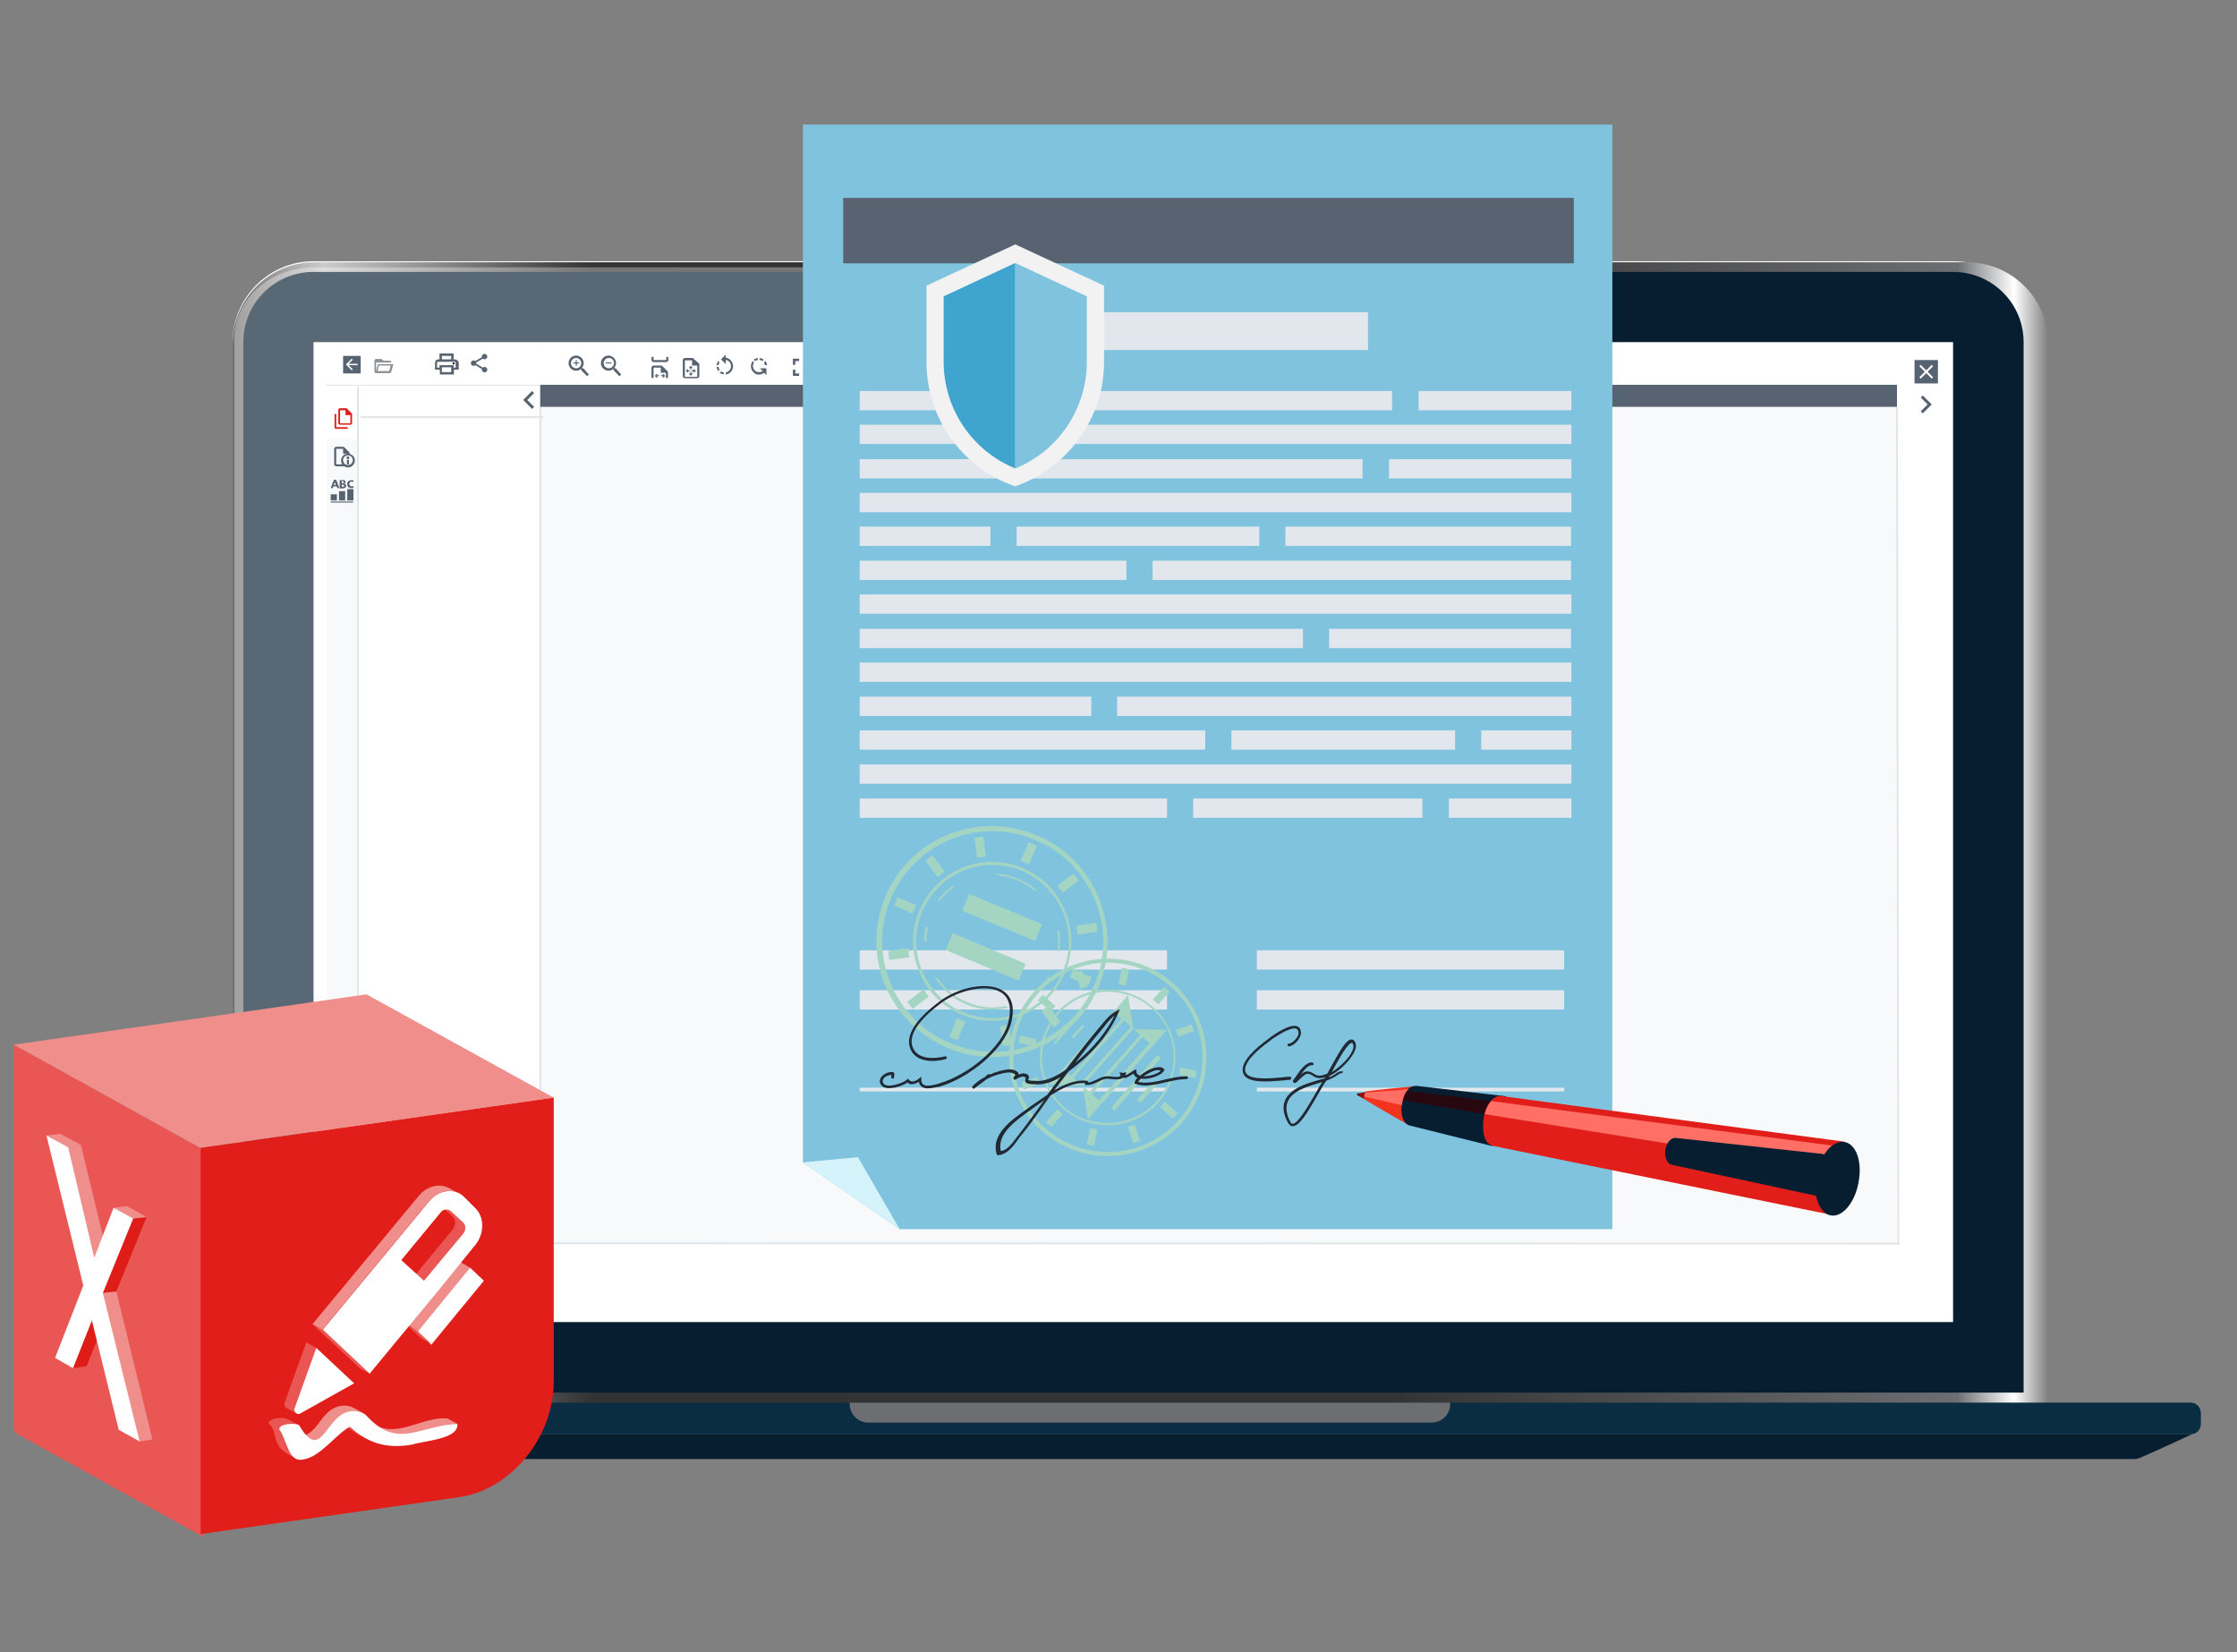<?xml version="1.0" encoding="utf-8"?>
<!-- Generator: Adobe Illustrator 24.1.3, SVG Export Plug-In . SVG Version: 6.00 Build 0)  -->
<svg version="1.1" id="Ebene_1" xmlns="http://www.w3.org/2000/svg" xmlns:xlink="http://www.w3.org/1999/xlink" x="0px" y="0px"
	 viewBox="0 0 650 480" style="enable-background:new 0 0 650 480;" xml:space="preserve">
<rect x="0" y="0" width="650" height="480" fill="#808080" stroke="none"/>
<style type="text/css">
	.st0{clip-path:url(#SVGID_2_);}
	.st1{clip-path:url(#SVGID_4_);fill:url(#SVGID_5_);}
	.st2{clip-path:url(#SVGID_7_);fill:url(#SVGID_8_);}
	.st3{fill:#0A2D44;}
	.st4{fill:#071E31;}
	.st5{fill:#FFFFFF;}
	.st6{fill:#6D6E71;}
	.st7{opacity:0.33;}
	.st8{clip-path:url(#SVGID_10_);fill:#FFFFFF;}
	.st9{fill:#F8F9FA;}
	.st10{fill:#586371;}
	.st11{fill:#E11E19;}
	.st12{fill:none;stroke:#DFE4E9;stroke-width:0.5;stroke-miterlimit:10;}
	.st13{fill:#8C9097;}
	.st14{fill:#7FC3DE;}
	.st15{fill:#D5F3FB;}
	.st16{fill:#E1E7EC;}
	.st17{fill:#A4D5C2;}
	.st18{fill:#212934;}
	.st19{fill:#8E1007;}
	.st20{fill:#160105;}
	.st21{fill:#F3331E;}
	.st22{fill:#280810;}
	.st23{fill:#FF6F66;}
	.st24{fill:#F2F2F2;}
	.st25{fill:#40A5CE;}
	.st26{fill:#E95653;}
	.st27{enable-background:new    ;}
	.st28{fill:#F08E8C;}
	.st29{fill:#DF1D18;}
	.st30{clip-path:url(#SVGID_12_);enable-background:new    ;}
	.st31{clip-path:url(#SVGID_14_);enable-background:new    ;}
	.st32{fill:#858585;}
</style>
<g>
	<g>
		<g>
			<defs>
				<rect id="SVGID_1_" x="4.9" y="1.2" width="640" height="480"/>
			</defs>
			<clipPath id="SVGID_2_">
				<use xlink:href="#SVGID_1_"  style="overflow:visible;"/>
			</clipPath>
			<g class="st0">
				<g>
					<g>
						<g>
							<g>
								<defs>
									<path id="SVGID_3_" d="M91.1,75.9c-13,0-23.5,10.6-23.5,23.5v308.3h523.5V99.4c0-13-10.5-23.5-23.5-23.5H91.1z"/>
								</defs>
								<clipPath id="SVGID_4_">
									<use xlink:href="#SVGID_3_"  style="overflow:visible;"/>
								</clipPath>
								
									<linearGradient id="SVGID_5_" gradientUnits="userSpaceOnUse" x1="-160.99" y1="-1964.266" x2="-159.998" y2="-1964.266" gradientTransform="matrix(527.574 0 0 527.574 85002.016 1036537.875)">
									<stop  offset="0" style="stop-color:#FFFFFF"/>
									<stop  offset="5.454550e-02" style="stop-color:#FFFFFF"/>
									<stop  offset="0.2" style="stop-color:#FFFFFF"/>
									<stop  offset="0.636" style="stop-color:#FFFFFF"/>
									<stop  offset="0.936" style="stop-color:#FFFFFF"/>
									<stop  offset="0.946" style="stop-color:#FFFFFF"/>
									<stop  offset="0.977" style="stop-color:#DEE3E8"/>
									<stop  offset="1" style="stop-color:#FFFFFF"/>
								</linearGradient>
								<rect x="67.6" y="75.9" class="st1" width="523.5" height="331.8"/>
							</g>
						</g>
					</g>
				</g>
				<g>
					<g>
						<g>
							<g>
								<defs>
									<path id="SVGID_6_" d="M91.3,76.2c-13.1,0-23.7,10.7-23.7,23.7v310.7h527.6V99.9c0-13.1-10.6-23.7-23.7-23.7H91.3z"/>
								</defs>
								<clipPath id="SVGID_7_">
									<use xlink:href="#SVGID_6_"  style="overflow:visible;"/>
								</clipPath>
								
									<linearGradient id="SVGID_8_" gradientUnits="userSpaceOnUse" x1="-160.99" y1="-1964.263" x2="-159.99" y2="-1964.263" gradientTransform="matrix(527.574 0 0 527.574 85002.016 1036537.875)">
									<stop  offset="0" style="stop-color:#666666"/>
									<stop  offset="5.454550e-02" style="stop-color:#CCCCCC"/>
									<stop  offset="0.2" style="stop-color:#333333"/>
									<stop  offset="0.636" style="stop-color:#333333"/>
									<stop  offset="0.936" style="stop-color:#6B6C6F"/>
									<stop  offset="0.946" style="stop-color:#6D6E71"/>
									<stop  offset="0.977" style="stop-color:#FFFFFF"/>
									<stop  offset="1" style="stop-color:#616161"/>
								</linearGradient>
								<rect x="67.6" y="76.2" class="st2" width="527.6" height="334.4"/>
							</g>
						</g>
					</g>
				</g>
				<path class="st3" d="M636.5,416.7H31.8c-1.7,0-3-1.4-3-3v-3.2c0-1.7,1.4-3,3-3h604.7c1.7,0,3,1.4,3,3v3.2
					C639.5,415.4,638.2,416.7,636.5,416.7"/>
				<path class="st4" d="M342.4,416.7H31.8c0,0,11.7,5.4,14.8,6.9c0.4,0.2,0.9,0.3,1.4,0.3h294.3h277.9c0.4,0,0.8-0.1,1.2-0.2
					c3.3-1.3,15.5-7,15.5-7L342.4,416.7z"/>
				<path class="st4" d="M567.5,79H91.1c-11.3,0-20.4,9.1-20.4,20.4v305.2H588V99.4C588,88.1,578.8,79,567.5,79"/>
				<rect x="91.1" y="99.4" class="st5" width="476.4" height="284.7"/>
				<path class="st6" d="M246.9,407.9c0,3,2.4,5.4,5.4,5.4H416c3,0,5.4-2.4,5.4-5.4c0-0.1,0-0.3,0-0.4H246.9
					C246.9,407.6,246.9,407.8,246.9,407.9"/>
				<g class="st7">
					<g>
						<g>
							<g>
								<g>
									<defs>
										<rect id="SVGID_9_" x="68.1" y="77.7" width="295.5" height="366.1"/>
									</defs>
									<clipPath id="SVGID_10_">
										<use xlink:href="#SVGID_9_"  style="overflow:visible;"/>
									</clipPath>
									<path class="st8" d="M91.1,77.7c-12.7,0-23,9.3-23,20.7v309.2h63.2l232.3-330L91.1,77.7L91.1,77.7z"/>
								</g>
							</g>
						</g>
					</g>
				</g>
				<g>
					<g>
						<rect x="157" y="111.8" class="st9" width="394.2" height="249.4"/>
						<g>
							<rect x="94.6" y="110.1" class="st5" width="62.4" height="251.1"/>
							<rect x="96.3" y="111.8" class="st5" width="60.7" height="9.4"/>
							<path class="st10" d="M154.6,118.8l0.6-0.6l-2-2l2-2l-0.6-0.6l-2.6,2.6L154.6,118.8z"/>
							<path class="st11" d="M101,124.6h-3.3c-0.3,0-0.5-0.2-0.5-0.5v-3.8h0.5v3.8h3.3V124.6z M100.7,118.6h-1.9
								c-0.3,0-0.5,0.2-0.5,0.5v3.8c0,0.3,0.2,0.5,0.5,0.5h3c0.3,0,0.5-0.2,0.5-0.5v-2.7L100.7,118.6z M98.8,123v-3.8h1.6v1.4h1.4
								v2.4H98.8z"/>
							<line class="st12" x1="157" y1="100.7" x2="157" y2="361.2"/>
							<line class="st12" x1="104" y1="112.3" x2="104" y2="361.7"/>
							<line class="st12" x1="94.6" y1="361.2" x2="552" y2="361.3"/>
							<line class="st12" x1="551.2" y1="118.2" x2="551.6" y2="361.7"/>
							<rect x="95" y="127.6" class="st9" width="8.6" height="233.6"/>
							<g>
								<path class="st10" d="M96.9,141.3h0.9l0.2,0.5h0.6l-0.9-2.4H97l-0.9,2.4h0.6L96.9,141.3z M97.3,140.1c0-0.1,0-0.1,0-0.2
									C97.3,139.9,97.4,140,97.3,140.1l0.3,0.8H97L97.3,140.1z"/>
								<path class="st10" d="M100.4,141.6c0.2-0.1,0.2-0.3,0.2-0.5c0-0.1-0.1-0.3-0.2-0.4c-0.1-0.1-0.3-0.2-0.4-0.2
									c0.1,0,0.2-0.1,0.3-0.2c0.1-0.1,0.1-0.2,0.1-0.3c0-0.2-0.1-0.3-0.2-0.4c-0.2-0.1-0.4-0.2-0.6-0.1h-0.9v2.4h0.9
									C99.9,141.8,100.2,141.8,100.4,141.6z M99.3,139.8h0.2c0.3,0,0.4,0.1,0.4,0.3c0,0.1,0,0.2-0.1,0.2c-0.1,0.1-0.2,0.1-0.3,0.1
									h-0.2V139.8z M99.3,141.4v-0.6h0.3c0.1,0,0.2,0,0.3,0.1c0.1,0.1,0.1,0.1,0.1,0.2c0,0.1,0,0.2-0.1,0.2
									c-0.1,0.1-0.2,0.1-0.3,0.1H99.3z"/>
								<path class="st10" d="M102,141.8c0.2,0,0.5,0,0.7-0.1v-0.5c-0.2,0.1-0.4,0.1-0.5,0.1c-0.2,0-0.4-0.1-0.5-0.2
									c-0.1-0.1-0.2-0.3-0.2-0.5s0.1-0.4,0.2-0.5s0.3-0.2,0.5-0.2s0.4,0.1,0.5,0.2v-0.5c-0.2-0.1-0.4-0.1-0.6-0.1
									c-0.3,0-0.6,0.1-0.9,0.3c-0.2,0.2-0.4,0.6-0.3,0.9c0,0.3,0.1,0.6,0.3,0.8S101.7,141.8,102,141.8z"/>
								<rect x="96.1" y="145.7" class="st10" width="6.5" height="0.3"/>
								<rect x="96.1" y="143.6" class="st10" width="1.8" height="1.8"/>
								<rect x="98.5" y="142.7" class="st10" width="1.8" height="2.7"/>
								<rect x="100.9" y="142.1" class="st10" width="1.8" height="3.3"/>
							</g>
							<path class="st10" d="M97.7,129.8c-0.3,0-0.6,0.3-0.6,0.6v4.5c0,0.3,0.3,0.6,0.6,0.6h2.4c0.9,0.6,2.2,0.3,2.7-0.7
								c0.6-0.9,0.3-2.2-0.7-2.7c-0.2-0.1-0.3-0.2-0.5-0.2v-0.4l-1.7-1.7L97.7,129.8 M97.7,130.4h2v1.4h1.4c-1.1,0-2,0.9-2,2
								c0,0.4,0.1,0.8,0.4,1.1h-1.8V130.4 M101.1,132.3c0.8,0,1.4,0.6,1.4,1.4c0,0.8-0.6,1.4-1.4,1.4s-1.4-0.6-1.4-1.4
								C99.6,133,100.3,132.3,101.1,132.3 M100.8,133.6h0.6v1.3h-0.6V133.6z M101.1,132.6c0.2,0,0.4,0.2,0.4,0.4s-0.2,0.4-0.4,0.4
								c-0.2,0-0.4-0.2-0.4-0.4S100.9,132.6,101.1,132.6L101.1,132.6z"/>
							<line class="st12" x1="94.6" y1="111.8" x2="156.9" y2="111.8"/>
							<line class="st12" x1="104.8" y1="121.2" x2="157.8" y2="121.2"/>
						</g>
					</g>
					<rect x="94.6" y="100.7" class="st5" width="468.1" height="11.1"/>
					<rect x="157" y="111.8" class="st10" width="394.2" height="6.4"/>
					<g>
						<path class="st10" d="M169.5,107h-0.3l-0.1-0.1c0.3-0.4,0.5-0.9,0.5-1.4c0-1.2-1-2.2-2.2-2.2s-2.2,1-2.2,2.2s1,2.2,2.2,2.2
							c0.5,0,1.1-0.2,1.4-0.5l0.1,0.1v0.3l1.7,1.7l0.5-0.5L169.5,107z M167.4,107c-0.8,0-1.5-0.7-1.5-1.5s0.7-1.5,1.5-1.5
							s1.5,0.7,1.5,1.5S168.3,107,167.4,107z"/>
						<path class="st10" d="M168.3,105.6h-0.7v0.7h-0.3v-0.7h-0.7v-0.3h0.7v-0.7h0.3v0.7h0.7V105.6z"/>
					</g>
					<path class="st10" d="M178.9,107h-0.3l-0.1-0.1c0.3-0.4,0.5-0.9,0.5-1.4c0-1.2-1-2.2-2.2-2.2s-2.2,1-2.2,2.2s1,2.2,2.2,2.2
						c0.6,0,1.1-0.2,1.4-0.5l0.1,0.1v0.3l1.7,1.7l0.5-0.5L178.9,107z M176.9,107c-0.9,0-1.5-0.7-1.5-1.5s0.7-1.5,1.5-1.5
						c0.9,0,1.5,0.7,1.5,1.5S177.7,107,176.9,107z M176,105.3h1.7v0.3H176V105.3z"/>
					<g>
						<polygon class="st10" points="191.1,108.8 190.8,108.6 190.3,109.2 190.8,109.8 191.1,109.6 190.8,109.3 191.5,109.3 
							191.5,109.3 191.5,109.3 191.5,109.1 191.5,109 190.8,109 						"/>
						<polygon class="st10" points="192.5,109.6 192.7,109.8 193.3,109.2 192.7,108.6 192.5,108.8 192.7,109 192.1,109 192.1,109.1 
							192.1,109.1 192.1,109.3 192.1,109.3 192.7,109.3 						"/>
						<path class="st10" d="M193.6,103.7v0.9h-3.7v-0.9h-0.6v0.9c0,0.3,0.3,0.6,0.6,0.6h3.7c0.3,0,0.6-0.3,0.6-0.6v-0.9H193.6z"/>
						<path class="st10" d="M189.9,109.8v-3h2.1v1.5h1.5v1.5h0.6V108l-1.8-1.8h-2.4c-0.3,0-0.6,0.3-0.6,0.6v3
							C189.3,109.8,189.9,109.8,189.9,109.8z"/>
					</g>
					<g>
						<path class="st10" d="M201.3,104H199c-0.3,0-0.6,0.3-0.6,0.6v4.7c0,0.3,0.3,0.6,0.6,0.6h3.6c0.3,0,0.6-0.3,0.6-0.6v-3.6
							L201.3,104z M199,109.4v-4.7h2.1v1.5h1.5v3.3H199V109.4z"/>
						<polygon class="st10" points="200,107.4 199.8,107.2 199.3,107.7 199.8,108.3 200,108.1 199.8,107.9 200.4,107.9 200.4,107.8 
							200.4,107.8 200.4,107.6 200.4,107.6 199.8,107.6 						"/>
						<polygon class="st10" points="200.4,108.4 200.2,108.6 200.7,109.2 201.3,108.6 201.1,108.4 200.9,108.6 200.9,108 200.8,108 
							200.8,108 200.6,108 200.6,108 200.6,108.6 						"/>
						<polygon class="st10" points="201.4,108.1 201.6,108.3 202.2,107.7 201.6,107.2 201.4,107.4 201.6,107.6 201,107.6 201,107.6 
							201,107.6 201,107.8 201,107.9 201.6,107.9 						"/>
						<polygon class="st10" points="201.1,107 201.3,106.8 200.7,106.3 200.2,106.8 200.4,107 200.6,106.8 200.6,107.4 200.6,107.4 
							200.6,107.4 200.8,107.4 200.9,107.4 200.9,106.8 						"/>
					</g>
					<path class="st10" d="M209.1,105.3l-0.4-0.4c-0.3,0.4-0.4,0.8-0.5,1.2h0.6C208.8,105.8,208.9,105.5,209.1,105.3z M208.8,106.6
						h-0.6c0.1,0.4,0.2,0.8,0.5,1.2l0.4-0.4C208.9,107.2,208.8,106.9,208.8,106.6z M209.1,108.3c0.4,0.3,0.8,0.4,1.2,0.5v-0.6
						c-0.3,0-0.5-0.1-0.7-0.3L209.1,108.3z M210.9,103.9V103l-1.4,1.4l1.4,1.4v-1.2c0.9,0.1,1.5,0.9,1.5,1.8s-0.7,1.7-1.5,1.8v0.6
						c1.2-0.1,2.1-1.2,2.1-2.4S212.1,104.1,210.9,103.9z"/>
					<path class="st10" d="M222.3,106.1h0.6c-0.1-0.4-0.2-0.9-0.5-1.2l-0.4,0.4C222.1,105.6,222.2,105.8,222.3,106.1z M221.5,104.9
						l0.4-0.4c-0.3-0.3-0.7-0.4-1.2-0.5v0.6C221.1,104.6,221.3,104.7,221.5,104.9z M220.2,104c-0.4,0.1-0.8,0.2-1.2,0.5l0.4,0.4
						c0.2-0.2,0.5-0.3,0.8-0.3V104z M222,108.3l0.7,0.7v-2h-1.9l0.8,0.8c-0.7,0.5-1.7,0.4-2.3-0.2s-0.7-1.6-0.2-2.3l-0.4-0.4
						c-0.7,1-0.7,2.3,0.2,3.2C219.6,109,221,109.1,222,108.3z"/>
					<path class="st10" d="M231.1,107.4h-0.7v1.8h1.8v-0.7h-1.1V107.4z M230.4,106h0.7v-1.1h1.1v-0.7h-1.8V106z M234.7,108.5h-1.1
						v0.7h1.8v-1.8h-0.7V108.5z M233.7,104.2v0.7h1.1v1.1h0.7v-1.8C235.5,104.2,233.7,104.2,233.7,104.2z"/>
					<path class="st10" d="M239.8,104.7h2.1c0-0.3,0.2-0.5,0.5-0.5s0.5,0.2,0.5,0.5h2.1v0.5h-0.3v3h-1.5l0.5,1.6h-0.5l-0.5-1.6H242
						l-0.5,1.6H241l0.5-1.6H240v-3h-0.3v-0.5 M240.6,105.2v2.4h3.8v-2.4H240.6z"/>
					<g>
						<path class="st10" d="M99.7,103.4h5.1v5.1h-5.1V103.4z"/>
						<path class="st5" d="M103.9,105.7h-2.6l1.2-1.2l-0.3-0.3l-1.7,1.7l1.7,1.7l0.3-0.3l-1.2-1.2h2.6V105.7z"/>
					</g>
					<path class="st13" d="M109.8,105.8l-0.5,2.1v-2.6h4.4c0-0.3-0.2-0.5-0.5-0.5h-1.8l-0.5-0.5h-1.6c-0.3,0-0.5,0.2-0.5,0.5v3.1
						c0,0.3,0.2,0.5,0.5,0.5h3.9c0.2,0,0.4-0.2,0.5-0.4l0.6-2.2H109.8 M113.1,107.8h-3.4l0.4-1.6h3.4L113.1,107.8z"/>
					<path class="st10" d="M132.1,104.4h-0.3v-1.7h-4.1v1.7h-0.3c-0.6,0-1,0.5-1,1v2h1.4v1.4h4.1v-1.4h1.4v-2
						C133.2,104.8,132.7,104.4,132.1,104.4z M128.4,103.4h2.7v1h-2.7V103.4z M131.1,107.4v0.7h-2.7v-1.4h2.7V107.4z M131.8,106.8
						v-0.7h-4.1v0.7H127v-1.4c0-0.2,0.2-0.3,0.3-0.3h4.8c0.2,0,0.3,0.2,0.3,0.3v1.4H131.8z"/>
					<circle cx="131.8" cy="105.6" r="0.3"/>
					<path class="st10" d="M140.8,106.6c-0.2,0-0.4,0.1-0.5,0.2l-1.9-1.1c0-0.1,0-0.1,0-0.2s0-0.1,0-0.2l1.9-1.1
						c0.1,0.1,0.3,0.2,0.5,0.2c0.4,0,0.8-0.4,0.8-0.8s-0.4-0.8-0.8-0.8c-0.4,0-0.8,0.4-0.8,0.8c0,0.1,0,0.1,0,0.2l-1.9,1.1
						c-0.1-0.1-0.3-0.2-0.5-0.2c-0.4,0-0.8,0.4-0.8,0.8s0.4,0.8,0.8,0.8c0.2,0,0.4-0.1,0.5-0.2l1.9,1.1c0,0.1,0,0.1,0,0.2
						c0,0.4,0.4,0.8,0.8,0.8c0.4,0,0.8-0.4,0.8-0.8S141.2,106.6,140.8,106.6z"/>
					<g>
						<path class="st10" d="M558.7,120.1l-0.6-0.6l2-2l-2-2l0.6-0.6l2.6,2.6L558.7,120.1z"/>
						<g>
							<g id="Bounding_Boxes_1_">
								<path class="st10" d="M556.3,104.6h6.8v6.8h-6.8V104.6z"/>
							</g>
							<g id="Outline_2_">
								<path class="st5" d="M561.7,106.4l-0.4-0.4l-1.6,1.6l-1.6-1.6l-0.4,0.4l1.6,1.6l-1.6,1.6l0.4,0.4l1.6-1.6l1.6,1.6l0.4-0.4
									l-1.6-1.6L561.7,106.4z"/>
							</g>
						</g>
					</g>
				</g>
				<g>
					<polyline class="st14" points="468.5,36.2 468.5,357.1 261.4,357.1 233.3,337.7 233.3,36.2 					"/>
					<polygon class="st15" points="261.4,357.1 233.3,337.7 249.3,336.2 					"/>
					<rect x="245" y="57.5" class="st10" width="212.3" height="19"/>
					<rect x="306.7" y="90.7" class="st16" width="90.8" height="11"/>
					<rect x="249.8" y="113.6" class="st16" width="50.6" height="5.6"/>
					<rect x="308" y="113.6" class="st16" width="96.5" height="5.6"/>
					<rect x="412.2" y="113.6" class="st16" width="44.4" height="5.6"/>
					<rect x="249.8" y="123.4" class="st16" width="206.8" height="5.6"/>
					<rect x="403.6" y="133.4" class="st16" width="53" height="5.6"/>
					<rect x="249.8" y="133.4" class="st16" width="146.1" height="5.6"/>
					<rect x="249.8" y="143.2" class="st16" width="206.8" height="5.6"/>
					<rect x="295.4" y="153" class="st16" width="70.5" height="5.6"/>
					<rect x="249.8" y="153" class="st16" width="38" height="5.6"/>
					<rect x="373.5" y="153" class="st16" width="83" height="5.6"/>
					<rect x="334.9" y="162.9" class="st16" width="121.6" height="5.6"/>
					<rect x="249.8" y="162.9" class="st16" width="77.5" height="5.6"/>
					<rect x="249.8" y="172.7" class="st16" width="206.8" height="5.6"/>
					<rect x="249.8" y="182.7" class="st16" width="128.8" height="5.6"/>
					<rect x="386.2" y="182.7" class="st16" width="70.3" height="5.6"/>
					<rect x="249.8" y="192.5" class="st16" width="206.8" height="5.6"/>
					<rect x="249.8" y="202.4" class="st16" width="67.3" height="5.6"/>
					<rect x="324.6" y="202.4" class="st16" width="132" height="5.6"/>
					<rect x="249.8" y="212.2" class="st16" width="100.4" height="5.6"/>
					<rect x="357.8" y="212.2" class="st16" width="65" height="5.6"/>
					<rect x="430.4" y="212.2" class="st16" width="26.2" height="5.6"/>
					<rect x="249.8" y="222.1" class="st16" width="206.8" height="5.6"/>
					<rect x="249.8" y="232" class="st16" width="89.3" height="5.6"/>
					<rect x="249.8" y="276.1" class="st16" width="89.3" height="5.6"/>
					<rect x="249.8" y="287.7" class="st16" width="89.3" height="5.6"/>
					<rect x="365.2" y="276.1" class="st16" width="89.3" height="5.6"/>
					<rect x="365.2" y="287.7" class="st16" width="89.3" height="5.6"/>
					<rect x="249.8" y="316" class="st16" width="89.3" height="1.1"/>
					<rect x="365.2" y="316" class="st16" width="89.3" height="1.1"/>
					<rect x="346.7" y="232" class="st16" width="66.6" height="5.6"/>
					<rect x="421" y="232" class="st16" width="35.6" height="5.6"/>
					<path class="st17" d="M288.3,307.1c-4.4,0-8.7-0.9-12.9-2.6c-8.2-3.5-14.7-9.9-18.2-18.2c-3.4-8.2-3.4-17.4,0-25.7
						c5.3-12.6,17.4-20.6,31-20.6c4.4,0,8.7,0.9,12.9,2.6c17.1,7,25.2,26.8,18.2,43.9C314.1,298.9,302,307.1,288.3,307.1
						L288.3,307.1z M288.4,241.5c-13,0-24.6,7.7-29.6,19.7c-3.3,7.9-3.3,16.6,0,24.5c3.3,7.9,9.4,14.1,17.4,17.4
						c4,1.6,8,2.5,12.3,2.5c13,0,24.6-7.7,29.6-19.7c3.3-7.9,3.3-16.6,0-24.5s-9.4-14.1-17.4-17.4
						C296.7,242.3,292.6,241.5,288.4,241.5 M290.6,298.1l2.6-0.3l0.8,5.8l-2.6,0.3L290.6,298.1z M275.8,301.2l2.3-5.4l2.4,1
						l-2.3,5.4L275.8,301.2z M302.6,293.8l2-1.6l3.6,4.7l-2,1.6L302.6,293.8z M288.3,296.6c-3.1,0-6-0.6-8.8-1.8
						c-5.7-2.4-10.1-6.7-12.4-12.5c-2.4-5.7-2.4-11.9,0-17.7c3.6-8.6,11.9-14.2,21.2-14.2c3.1,0,6,0.6,8.8,1.8
						c5.7,2.4,10.1,6.7,12.4,12.5c2.4,5.7,2.4,11.9,0,17.7C306.1,291,297.7,296.6,288.3,296.6L288.3,296.6z M288.4,251.3
						c-9,0-17.1,5.4-20.5,13.7c-4.7,11.3,0.7,24.3,12,29.1c2.7,1.1,5.6,1.7,8.5,1.7c9,0,17.1-5.4,20.5-13.7
						c4.7-11.3-0.7-24.3-12-29.1C294.2,251.8,291.3,251.3,288.4,251.3 M288.3,293.3c-2.6,0-5.2-0.5-7.5-1.5c-3.9-1.6-7-4.4-9.2-7.9
						l1,0.4c2.1,3.2,5.1,5.6,8.5,6.9c2.4,1,4.8,1.5,7.3,1.5c1.2,0,2.5-0.1,3.7-0.4l1,0.4C291.4,293.1,289.9,293.3,288.3,293.3
						 M263.6,291.1l4.7-3.6l1.6,2l-4.7,3.6L263.6,291.1z M301.7,287.3c1-1,2-2.1,2.8-3.3l0.6,0.2c-0.8,1.2-1.7,2.3-2.7,3.3
						L301.7,287.3z M310.8,284l1-2.4l5.4,2.3l-1,2.4L310.8,284z M274.8,276l2-4.9L298,280l-2,4.9L274.8,276z M258.1,276.3l5.8-0.8
						l0.3,2.6l-5.8,0.8L258.1,276.3z M307.3,276.1c0.3-1.9,0.2-3.9-0.1-5.8l0.6,0.3c0.3,1.9,0.3,3.9,0,5.8L307.3,276.1z
						 M268.6,273.5c0-1.5,0.1-2.9,0.4-4.3l0.6,0.2c-0.3,1.4-0.4,2.8-0.4,4.3L268.6,273.5z M279.6,264.6l2-4.9l21.2,8.8l-2,4.9
						L279.6,264.6z M312.8,268.9l5.8-0.8l0.3,2.6l-5.8,0.8L312.8,268.9z M259.8,263.1l1-2.4l5.4,2.3l-1,2.4L259.8,263.1z
						 M272.5,261.6c1.1-1.5,2.5-2.9,4.1-4.1l0.6,0.3c-1.6,1.1-3,2.5-4.2,4L272.5,261.6z M307.2,257.4l4.7-3.6l1.6,2l-4.7,3.6
						L307.2,257.4z M300.1,258.4c-1.4-1.1-2.9-1.9-4.4-2.6c-1.6-0.7-3.3-1.1-5-1.3l-1.7-0.7c2.4,0.1,4.7,0.6,6.8,1.5
						c2.2,0.9,4.2,2.2,6,3.9L300.1,258.4z M268.9,250.1l2-1.6l3.6,4.7l-2,1.6L268.9,250.1z M296.6,250.1l2.3-5.4l2.4,1l-2.3,5.4
						L296.6,250.1z M283.1,243.4l2.6-0.3l0.8,5.8l-2.6,0.3L283.1,243.4z"/>
					<path class="st17" d="M343.4,326.2c-10.5,11.8-28.7,13-40.5,2.5s-13-28.7-2.5-40.5s28.7-13,40.5-2.5
						C352.7,296.2,353.9,314.3,343.4,326.2 M301.3,289c-10,11.4-9,28.8,2.4,38.8s28.8,9,38.8-2.4s9-28.8-2.4-38.8
						C328.7,276.5,311.3,277.6,301.3,289 M340.8,325l-3.7-3.3l1.4-1.6l3.7,3.3L340.8,325z M329.3,332.1l-1.6-4.7l2-0.7l1.6,4.7
						L329.3,332.1z M342.5,312.2l0.4-2.1l4.8,1l-0.4,2.1L342.5,312.2z M336.6,320.3c-7.1,8.1-19.6,8.9-27.8,1.7
						c-8.1-7.1-8.9-19.6-1.7-27.8c7.1-8.1,19.6-8.9,27.8-1.7C343.1,299.6,343.8,312.1,336.6,320.3 M316.6,325.5
						c7,2.1,14.8-0.2,19.6-5.7c4.9-5.5,6.2-13.4,3.3-20.1l-0.2-0.4l0,0v-0.1v-0.1l0,0l-0.2-0.4c-1.1-2.2-2.6-4.2-4.5-5.8
						c-1.9-1.6-4-2.9-6.3-3.7l-0.5-0.2l0,0h-0.1h-0.1l0,0l-0.4-0.1c-7-2.1-14.8,0.2-19.6,5.7s-6.2,13.4-3.3,20.2l0.2,0.4l0,0v0.1
						v0.1l0,0l0.2,0.4c1.1,2.2,2.6,4.2,4.5,5.8c1.9,1.7,4,2.9,6.3,3.7l0.5,0.2l0,0h0.1h0.1l0,0H316.6z M331.4,320.4l-1-0.9l4.7-5.3
						l1,0.9L331.4,320.4z M315.8,332.5l1-4.8l2.1,0.4l-1,4.8L315.8,332.5z M342.3,301.2l-0.7-2l4.7-1.6l0.7,2L342.3,301.2z
						 M323.8,322.7l-1-0.9l13.5-15.3l1,0.9L323.8,322.7z M316.1,325.2l-1.4-9.6l1.9,1.7l14.7-16.6l-1.9-1.7l9.7,0.2L316.1,325.2z
						 M319.3,319.7l14.7-16.6l-2-1.8l-14.7,16.6L319.3,319.7z M305.5,327.4l-1.6-1.4l3.3-3.7l1.6,1.4L305.5,327.4z M336.6,291.8
						l-1.6-1.4l3.3-3.7l1.6,1.4L336.6,291.8z M314.7,315.4l-9.9-0.3l23-26l1.5,9.8L314.7,315.4z M313.9,314.9l14.7-16.6l-2-1.8
						l-14.7,16.6L313.9,314.9z M311.2,312.6l14.7-16.6l-2-1.8l-14.7,16.6L311.2,312.6z M297.5,316.5l-0.7-2l4.7-1.6l0.7,2
						L297.5,316.5z M325,286l1-4.8l2.1,0.4l-1,4.8L325,286z M311.9,301.7l-0.5-0.5l3.2-3.6l0.5,0.5L311.9,301.7z M306.7,303.3
						l-0.5-0.5l9.3-10.6l0.5,0.5L306.7,303.3z M296,303l0.4-2.1l4.8,1l-0.4,2.1L296,303z M314,287.3l-1.6-4.7l2-0.7l1.6,4.7
						L314,287.3z M305.3,293.9l-3.7-3.3l1.4-1.6l3.7,3.3L305.3,293.9z"/>
					<path class="st18" d="M269.6,316.2c-0.7,0-1.3-0.1-1.8-0.5c-0.4-0.3-0.7-0.8-0.8-1.4c-0.8,0.5-1.6,0.7-2.2,0.7
						c-0.4,0-0.8-0.2-1.1-0.5c-1.7,1.2-6.1,2.5-7.5,0.9c-0.6-0.6-0.7-1.4-0.3-2.2c0.6-1.1,2.2-1.9,3.5-1.7h0.3l0.1,0.3
						c0.1,0.3,0.1,0.5,0,0.7c0,0.2,0,0.3,0,0.4c0,0.2-0.1,0.4-0.3,0.5c-0.2,0-0.4-0.1-0.5-0.3c-0.1-0.2,0-0.4,0-0.6
						c0-0.1,0-0.1,0-0.2c-1,0-2.1,0.6-2.4,1.3c-0.2,0.4-0.2,0.9,0.2,1.3c1.2,1.3,5.6-0.2,6.7-1.2l0.3-0.3l0.3,0.3
						c0.2,0.3,0.5,0.4,0.8,0.5c0.6,0.1,1.5-0.3,2.2-0.9l0.6-0.5v0.8c0,0.7,0.2,1.2,0.6,1.5c1,0.7,3.2,0.1,4.6-0.3l0.2-0.1
						c7.9-2.3,18.1-10.2,19.9-17.8c1-4.1,0.3-6.9-2-8.5c-4.1-2.7-12.5-0.7-17.4,2.9c-4,3-10.4,8.5-8.3,13.2c1.6,3.5,6.5,3.1,9.3,2.4
						c0.2-0.1,0.4,0.1,0.5,0.3c0.1,0.2-0.1,0.4-0.3,0.5c-4,1.1-8.7,0.7-10.2-2.8c-2.3-5.2,4.4-11,8.6-14.1
						c5.1-3.8,13.8-5.9,18.3-2.9c1.8,1.2,3.7,3.8,2.3,9.3c-2,7.8-12.4,16-20.5,18.4l-0.2,0.1C272.1,315.8,270.8,316.2,269.6,316.2
						 M296,330.8c0.3-0.4,0.5-0.7,0.8-1c2.3-2.9,4.5-5.9,6.5-8.8c0.6-0.9,1.3-1.8,1.9-2.7c3.3-2.1,6.9-3.9,10.1-3.6
						c0,0.1,0,0.2,0,0.3l0.1,0.2h0.3c1.2,0.1,2.2-0.4,3.3-0.9c0.9-0.4,1.8-0.9,2.7-0.9c0.3,0,0.7,0.1,1.2,0.1
						c1.1,0.1,2.5,0.3,3.4-0.4c0.8,0.3,1.8-0.4,2.6-0.9c0.1-0.1,0.3-0.2,0.4-0.3c0.2,0.5,0.6,1,1.2,1.2c-0.4,0.4-0.7,0.9-0.8,1.3
						l-0.1,0.4l0.4,0.1c2.6,1,5.9,0.2,8.9-0.5c2.1-0.5,4.1-0.9,5.9-0.9c0.2,0,0.4-0.2,0.4-0.4c0-0.2-0.2-0.4-0.4-0.4
						c-1.9,0-4,0.4-6.1,0.9c-2.8,0.7-5.8,1.3-8,0.7c0.2-0.3,0.5-0.6,0.8-0.9c2.3,0.3,6-0.9,6.7-2.3l0.2-0.3l-0.2-0.2
						c-0.5-0.6-1.5-0.7-2.6-0.4c-1.5,0.3-3.1,1.3-4.3,2.3l0,0c-1.1-0.3-1.1-1-1.1-1.2v-0.6l-0.5,0.2c-0.3,0.1-0.6,0.3-1,0.6
						c-0.5,0.3-1.2,0.8-1.7,0.9v-0.1l0.3-0.8l-0.9,0.2c-0.1,0-0.4,0-0.4,0l-0.7-0.2l0.2,0.7c0,0.1,0.1,0.3,0.1,0.4
						c-0.6,0.4-1.5,0.3-2.6,0.2c-0.5-0.1-0.9-0.1-1.3-0.1c-1.1,0-2.1,0.5-3.1,1c-0.9,0.4-1.7,0.8-2.5,0.8c0-0.1,0-0.2,0-0.3L316,314
						h-0.3c-3-0.4-6.3,1-9.3,2.7c0.3-0.4,0.6-0.8,0.8-1.1c1.1-1.4,2.2-2.9,3.3-4.3c1-0.7,1.9-1.5,2.8-2.2c5.3-4.3,9.3-9.4,11.7-14.9
						l0.4-1l-1,0.5c-1.9,1-3.4,2.9-4.8,4.6c-0.3,0.4-0.7,0.8-1,1.2c-3.1,3.7-6,7.4-8.8,11.2c-2.7,1.9-5.9,3.7-9.3,3.3
						c-0.1,0-0.3,0-0.5,0c-0.4,0-1-0.1-1.2-0.2c0-0.1,0-0.3,0.1-0.4c0.1-0.4,0.1-0.8-0.1-1c-0.9-0.8-1.8-0.6-2.8-0.2
						c0-0.1,0-0.3-0.1-0.4c-0.4-0.9-2-1.2-3-1.1c-1.7,0.2-3.5,0.7-5.3,1.5c-0.1-0.2-0.4-0.2-0.6,0c-0.3,0.2-0.5,0.5-0.8,0.7
						c-1.5,0.8-2.9,1.8-3.8,2.9l0.5,0.6c0.6-0.4,1.1-0.9,1.7-1.3c0.7-0.5,1.4-1,2-1.5c2-1.1,4.3-1.8,6.2-2c1-0.1,2,0.3,2.2,0.6
						c0.1,0.2-0.2,0.5-0.6,0.9l0.4,0.7l0.5-0.3c1.4-0.7,2-1,2.7-0.4c0,0.1,0,0.2,0,0.3c-0.1,0.4-0.2,0.8,0.1,1.1
						c0.4,0.4,1.2,0.4,1.8,0.5c0.2,0,0.3,0,0.4,0c2.9,0.3,5.7-0.7,7.9-2.1c-0.6,0.8-1.3,1.7-1.9,2.5c-0.7,0.9-1.3,1.8-2,2.7
						c-1.6,1.1-3.2,2.2-4.5,3.1l-1.8,1.3c-4.1,2.9-10.1,7.1-8.4,12.8l0.1,0.3h0.3c0.1,0,0.2,0,0.3,0
						C293,335.2,294.7,332.6,296,330.8 M302.8,320.5c-2.1,2.9-4.3,6-6.5,8.8c-0.2,0.3-0.5,0.7-0.8,1c-1.2,1.7-2.9,4-4.7,4.1
						c-1.2-5,4.5-8.9,8.2-11.6l1.8-1.3c0.8-0.6,1.7-1.2,2.7-1.9C303.3,319.9,303,320.2,302.8,320.5 M337.3,311.1
						c-0.8,0.8-3.1,1.6-5,1.6c1-0.7,2.3-1.4,3.4-1.7c0.3-0.1,0.6-0.1,0.9-0.1C336.8,310.9,337.1,311,337.3,311.1 M312.9,308.4
						c-0.1,0.1-0.3,0.2-0.4,0.3c2.3-3,4.6-6,7-8.8c0.3-0.4,0.6-0.8,1-1.2c1-1.3,2.1-2.7,3.4-3.7
						C321.4,299.9,317.7,304.5,312.9,308.4"/>
					<path class="st18" d="M375.2,313.2c0-0.2-0.2-0.4-0.4-0.4c-0.6,0-1.3,0.1-2.2,0.2c-3.3,0.3-8.6,0.8-10.3-0.9
						c-0.4-0.4-0.6-1-0.5-1.6c0.4-3.2,5.6-6.9,7.7-8.5c2.7-1.9,6-3.7,7.2-3.1c0.3,0.1,0.5,0.5,0.6,1c0.1,0.6-0.2,1.3-0.8,2
						c-0.6,0.7-1.4,1.3-2,1.3c-0.2,0-0.4,0.2-0.4,0.4c0,0.2,0.2,0.4,0.4,0.4c0.8-0.1,1.8-0.7,2.5-1.6s1.1-1.8,1-2.6
						c-0.1-1-0.6-1.4-1-1.6c-2.1-0.9-6.6,2.2-7.9,3.2c-2.3,1.7-7.6,5.6-8,9c-0.1,0.9,0.1,1.7,0.7,2.3c1.1,1.2,3.4,1.5,5.8,1.5
						c1.8,0,3.7-0.2,5.2-0.3c0.9-0.1,1.6-0.2,2.2-0.2C375,313.6,375.2,313.4,375.2,313.2"/>
					<path class="st18" d="M390,311.8c0,0,0.1-0.3,0.3-0.5c-1.8-0.3-1.7,0.9-4.2,1.7c0.1-0.1,0.1-0.2,0.2-0.4
						c2.5-1.2,5.2-3.7,6.6-5.9c1.1-1.7,1.4-3.1,0.8-4c-0.3-0.6-0.7-0.7-1-0.7c-1.5,0-3.2,3-5.7,7.5c-0.5,0.8-0.9,1.7-1.3,2.4
						c-1,0.4-1.8,0.7-2.6,0.6c-0.6-0.1-1-0.3-1.4-0.6c-0.6-0.3-1.1-0.7-2.1-0.6c-0.5,0-1.1,0.4-1.7,1c1-1.4,2.3-3,3.3-2.8
						c0.2,0,0.4-0.1,0.5-0.3c0-0.2-0.1-0.4-0.3-0.5c-1.8-0.3-3.6,2.2-4.9,4.1c-0.3,0.4-0.5,0.8-0.7,1l-0.1,0.1v0.1
						c0,0.4,0.2,0.5,0.3,0.6c0.4,0.2,0.7-0.1,1.5-0.9c0.6-0.6,1.7-1.6,2.2-1.7c0.8-0.1,1.2,0.2,1.7,0.5c0.4,0.3,0.9,0.6,1.7,0.7
						c0.6,0.1,1.3,0,2-0.3c-0.1,0.1-0.2,0.3-0.2,0.4c-0.5,0.2-1.1,0.3-1.8,0.5c-3.5,1-8.2,2.4-9.7,5.9c-0.8,1.8-0.5,4,0.8,6.4
						c0.4,0.7,0.8,1.1,1.4,1.1l0,0c1.9,0,4.2-3.7,7.1-8.8c1-1.7,1.9-3.4,2.6-4.3c0,0,0,0,0-0.1c0.4-0.1,0.8-0.3,1-0.4
						C389,312.5,388.9,311.7,390,311.8 M387.7,310.1c1.6-2.9,4-7.1,5.1-7.1l0,0c0.1,0,0.2,0,0.3,0.3c0.4,0.7,0.1,1.8-0.8,3.2
						c-1.2,1.8-3.3,3.7-5.3,5C387.3,310.9,387.5,310.5,387.7,310.1 M382,318.1c-2.1,3.6-4.9,8.4-6.4,8.4l0,0c-0.1,0-0.4,0-0.7-0.6
						c-1.2-2.3-1.4-4.3-0.7-5.9c1.3-3.1,5.9-4.4,9.2-5.4c0.3-0.1,0.6-0.2,0.8-0.2C383.4,315.5,382.8,316.8,382,318.1"/>
					<path class="st19" d="M396.9,319.5c0,0-2.7-1.2-2.6-1.6c0-0.3,3.2-0.7,3.2-0.7L396.9,319.5z"/>
					<path class="st20" d="M394.9,317.6c-0.3,0.1-0.6,0.2-0.6,0.3c0,0.1,0.2,0.3,0.5,0.5C394.8,318.1,394.9,317.8,394.9,317.6"/>
					<path class="st21" d="M409,326.7c-0.5-0.3-10-5.7-12.5-7.3c-0.3-0.5-0.1-2.1,0.5-2.3c1.9-0.4,14-1.5,14-1.5L409,326.7z"/>
					<path class="st4" d="M437.6,318.5l-25.8-3c-1.8-0.2-3.8,1-4.4,4.7c-0.7,4.1,0.6,6.4,2.2,6.8l24.1,6L437.6,318.5z"/>
					<path class="st22" d="M408.7,316.9c-0.5,0.6-0.9,1.5-1.2,2.7l23.8,4.1l1.9-3.8L408.7,316.9z"/>
					<path class="st11" d="M436.7,318.5c-2.3-0.7-4.9,1.9-5.6,6.3c-0.6,4.1,0.3,7.5,2.6,8.1l98.2,20l4.1-21.2L436.7,318.5z"/>
					<path class="st23" d="M532.3,332.8l-99-12.9c-0.8,0.9-1.5,2.2-1.9,3.8l97.1,15.6C529.3,336.4,530.7,334.1,532.3,332.8"/>
					<path class="st23" d="M407.5,320.2c0.3-1.8,1-3.1,1.8-3.8c-3.4,0.6-10.4,0.7-12.6,1.1c-0.2,0.3-0.2,0.8-0.3,1.1l11,2.5
						C407.4,320.8,407.4,320.5,407.5,320.2"/>
					<path class="st24" d="M295,71l-25.8,12v22.1c0,16.8,10.8,31.1,25.8,36.2c15-5.3,25.8-19.4,25.8-36.2V83L295,71z"/>
					<path class="st14" d="M295,76.4v59.7c12.6-5.1,20.8-17.4,20.8-31v-19L295,76.4z"/>
					<path class="st25" d="M274.2,86.1v19c0,13.7,8.3,25.9,20.8,31V76.4L274.2,86.1z"/>
				</g>
				<path class="st4" d="M536,331.8c-2.1-0.4-4.3,1.1-5.9,3.6c-0.3-0.1-0.6-0.1-1-0.2l-42.2-4.6c-1.4-0.1-2.7,1.4-3,3.5
					s0.5,4,1.8,4.3l41.5,8.9c0.2,0,0.4,0.1,0.5,0.1c0.6,3,2.1,5.3,4.2,5.7c3.4,0.7,7-3.6,8.1-9.4C541.2,337.6,539.4,332.4,536,331.8
					"/>
			</g>
		</g>
	</g>
</g>
<rect x="59" y="342" class="st11" width="32" height="92"/>
<g>
	<polygon class="st26" points="59,334.3 59,446.5 4.8,416.5 4.8,304.3 	"/>
</g>
<g>
	<g>
		<g>
			<g>
				<g>
					<g>
						<g>
							<g>
								<g>
									<g class="st27">
										<g>
											<polygon class="st26" points="58.2,333.5 58.2,445.7 4,415.7 4,303.5 											"/>
										</g>
										<g>
											<polygon class="st28" points="160.9,318.9 58.2,333.5 4,303.5 106.5,288.9 											"/>
										</g>
										<g>
											<path class="st11" d="M160.9,318.9v82.4c0,16.5-12.6,31.6-27.6,33.7l-75,10.7V333.5L160.9,318.9z"/>
										</g>
									</g>
								</g>
							</g>
						</g>
					</g>
				</g>
			</g>
		</g>
		<g>
			<g class="st27">
				<g>
					<polygon class="st28" points="13.5,329.9 17.5,329.4 23.5,332.6 19.8,333.3 					"/>
				</g>
				<g>
					<polygon class="st29" points="26.7,383.6 30.6,383.2 25.2,396.9 21.2,397.5 					"/>
				</g>
				<g>
					<polygon class="st28" points="19.5,333.3 23.5,332.6 31.3,364.9 27.4,365.4 					"/>
				</g>
				<g>
					<polygon class="st28" points="29.9,375.6 33.8,375.2 44.3,418.2 40.6,418.8 					"/>
				</g>
				<g>
					<polygon class="st29" points="38.7,354 42.6,353.6 33.8,375.2 29.9,375.6 					"/>
				</g>
				<g>
					<polygon class="st28" points="33,350.9 36.9,350.4 42.6,353.6 38.7,354 					"/>
				</g>
				<g>
					<polygon class="st5" points="19.8,333.3 27.4,365.4 33,350.9 38.7,354 29.9,375.6 40.6,418.8 34.5,415.4 26.7,383.6 
						21.2,397.5 16,394.5 24.2,373.5 13.5,329.9 					"/>
				</g>
			</g>
		</g>
	</g>
	<g>
		<g class="st27">
			<path class="st28" d="M132.9,413.7l-2.9-1.6c-7.1-0.6-13.8,5.4-20.7,2.1c0,0,0,0,0,0l0,0c0,0,0,0,0,0l2.9,1.6
				C119.1,419.1,126,414.7,132.9,413.7L132.9,413.7L132.9,413.7z"/>
			<g class="st27">
				<defs>
					<path id="SVGID_11_" class="st27" d="M107.3,418.4l-3.8-1.8c-1.4-0.7-2.5-1.7-3.4-3c-0.2-0.2-0.4-0.4-0.6-0.6l2.9,1.6
						c0.2,0.1,0.4,0.3,0.6,0.6C103.8,416.4,105.9,417.7,107.3,418.4z"/>
				</defs>
				<clipPath id="SVGID_12_">
					<use xlink:href="#SVGID_11_"  style="overflow:visible;"/>
				</clipPath>
				<g class="st30">
					<path class="st26" d="M107,418.3c-2.5-1.2-5.8-3-7.5-5.2l2.9,1.6c1.3,1.2,3.2,3,4.9,3.8"/>
				</g>
			</g>
			<path class="st28" d="M105.7,410.6c-0.9-0.4-3.1-1.8-4-2c-2.3-0.7-4.9,0.2-6.6,1.9c-2.2,2.1-3.6,5.4-6.6,6.6
				c-0.3,0-0.6,0-0.9-0.2c0.7,0.3,3.2,2.3,3.8,2.1c2.7-1.1,4.3-4.1,6.1-6.2C99.5,410.5,102.8,409.1,105.7,410.6L105.7,410.6
				C105.7,410.6,105.7,410.6,105.7,410.6z"/>
			<path class="st26" d="M83.4,420.4c-0.6-1.7-0.5-3.5-2-5c-0.2-0.2-0.3-0.3-0.3-0.6c0.3-0.6,0.9-0.5,1.5-0.7
				c1.3-0.3,2.7-0.8,3.9-0.2c-0.4-0.2-3-1.7-3.4-1.8c-1.5-0.3-3.9-0.2-5,1c-0.1,0.2,0,0.5,0.2,0.7c1.5,1.5,1.4,3.2,2,4.9
				c0.9,2.8,3.6,3.9,5.8,5.1C85.2,423.4,84.1,422.1,83.4,420.4z"/>
			<g>
				<path class="st5" d="M102,410c1.7-0.2,3.5,0.2,4.7,1.5c8.9,9.7,15.4,2.6,26.2,2.2c0.4,4.4-9.2,4.8-13.2,6
					c-8.1,1.5-13.7-1.1-18-5.2c-3.8,1.9-8.6,8.8-13.5,9.5c-4.5,1.1-4.8-5.6-6.9-8.5c-1.3-1.7,5-2.4,5.7-1.3
					C93.6,425.3,94.5,410.8,102,410z"/>
			</g>
		</g>
		<g class="st27">
			<g>
				<polygon class="st28" points="121.9,387.3 118.8,385 133.8,366.7 136.6,368.3 				"/>
			</g>
			<g>
				<path class="st5" d="M136.6,368.3l4,3.8l-15.3,18.6l-3.6-3.3c-0.2-0.2-0.2-0.6,0-0.9L136.6,368.3z"/>
			</g>
			<path class="st26" d="M121.8,387.2c-0.1-0.1-3-2.3-3-2.3c0,0,0,0,0,0c0,0.1,0,0.2,0,0.3c0,0,0,0.1,0,0.1c0,0.1,0.1,0.2,0.1,0.3
				l3.6,3.3l2.9,1.6L121.8,387.2z"/>
			<g>
				<polygon class="st26" points="123.4,372.1 120.5,370.6 131.8,356.9 134.6,358.4 				"/>
			</g>
			<path class="st26" d="M135.2,356.8c0-0.6-0.2-1.2-0.6-1.6l-3.6-3.3l-2.9-1.6l3.6,3.3c0.8,0.9,0.7,2.3,0,3.2l2.9,1.6
				C135,358,135.2,357.4,135.2,356.8z"/>
			<g class="st27">
				<defs>
					<path id="SVGID_13_" class="st27" d="M127.8,350l2.9,1.6c0.1,0.1,0.2,0.2,0.4,0.3l-2.9-1.6C128.1,350.2,128,350.1,127.8,350z"
						/>
				</defs>
				<clipPath id="SVGID_14_">
					<use xlink:href="#SVGID_13_"  style="overflow:visible;"/>
				</clipPath>
				<g class="st31">
					<path class="st32" d="M131.1,351.9l-2.9-1.6c-0.1-0.1-0.2-0.2-0.4-0.3l2.9,1.6C130.8,351.7,130.9,351.8,131.1,351.9"/>
				</g>
			</g>
			<path class="st26" d="M85.5,409.4l6.4-17.8L89,390l-6.4,17.8c0,0.4,0.2,0.8,0.4,1.1c0.1,0.1,0.2,0.2,0.3,0.2l2.9,1.6
				C85.8,410.4,85.5,409.9,85.5,409.4z"/>
			<g>
				<path class="st5" d="M91.9,391.6l11,10.3L87,410.8c-0.8,0.1-1.5-0.5-1.5-1.4L91.9,391.6z"/>
			</g>
			<g>
				<polygon class="st26" points="107.3,399.1 104.5,397.5 90.9,384.8 93.8,386.3 				"/>
			</g>
			<g>
				<path class="st5" d="M138.1,351c2.7,2.6,2.7,7.4,0,10.7l-11.1,13.7l-19.6,23.7l-13.6-12.8l19.4-23.4l11.5-13.9
					c1.4-1.7,3.2-2.7,5-2.9c1.8-0.3,3.6,0.2,5,1.5L138.1,351z M134.6,358.4c0.8-1,0.8-2.4,0-3.2l-3.6-3.3c-0.5-0.5-1.2-0.5-1.5-0.5
					c-0.3,0-1,0.2-1.5,0.9l-11.4,13.8l6.6,6L134.6,358.4"/>
			</g>
			<path class="st28" d="M126.7,347.2c2-1.3,4.5-1.6,6.6-0.5c-0.8-0.4-3.1-1.8-4-2c-2.8-0.8-5.8,0.5-7.6,2.7
				c-7,8.5-23.7,28.6-30.9,37.3l2.9,1.6l19.4-23.4C114.5,361.5,125.2,347.7,126.7,347.2z"/>
		</g>
	</g>
</g>
</svg>

